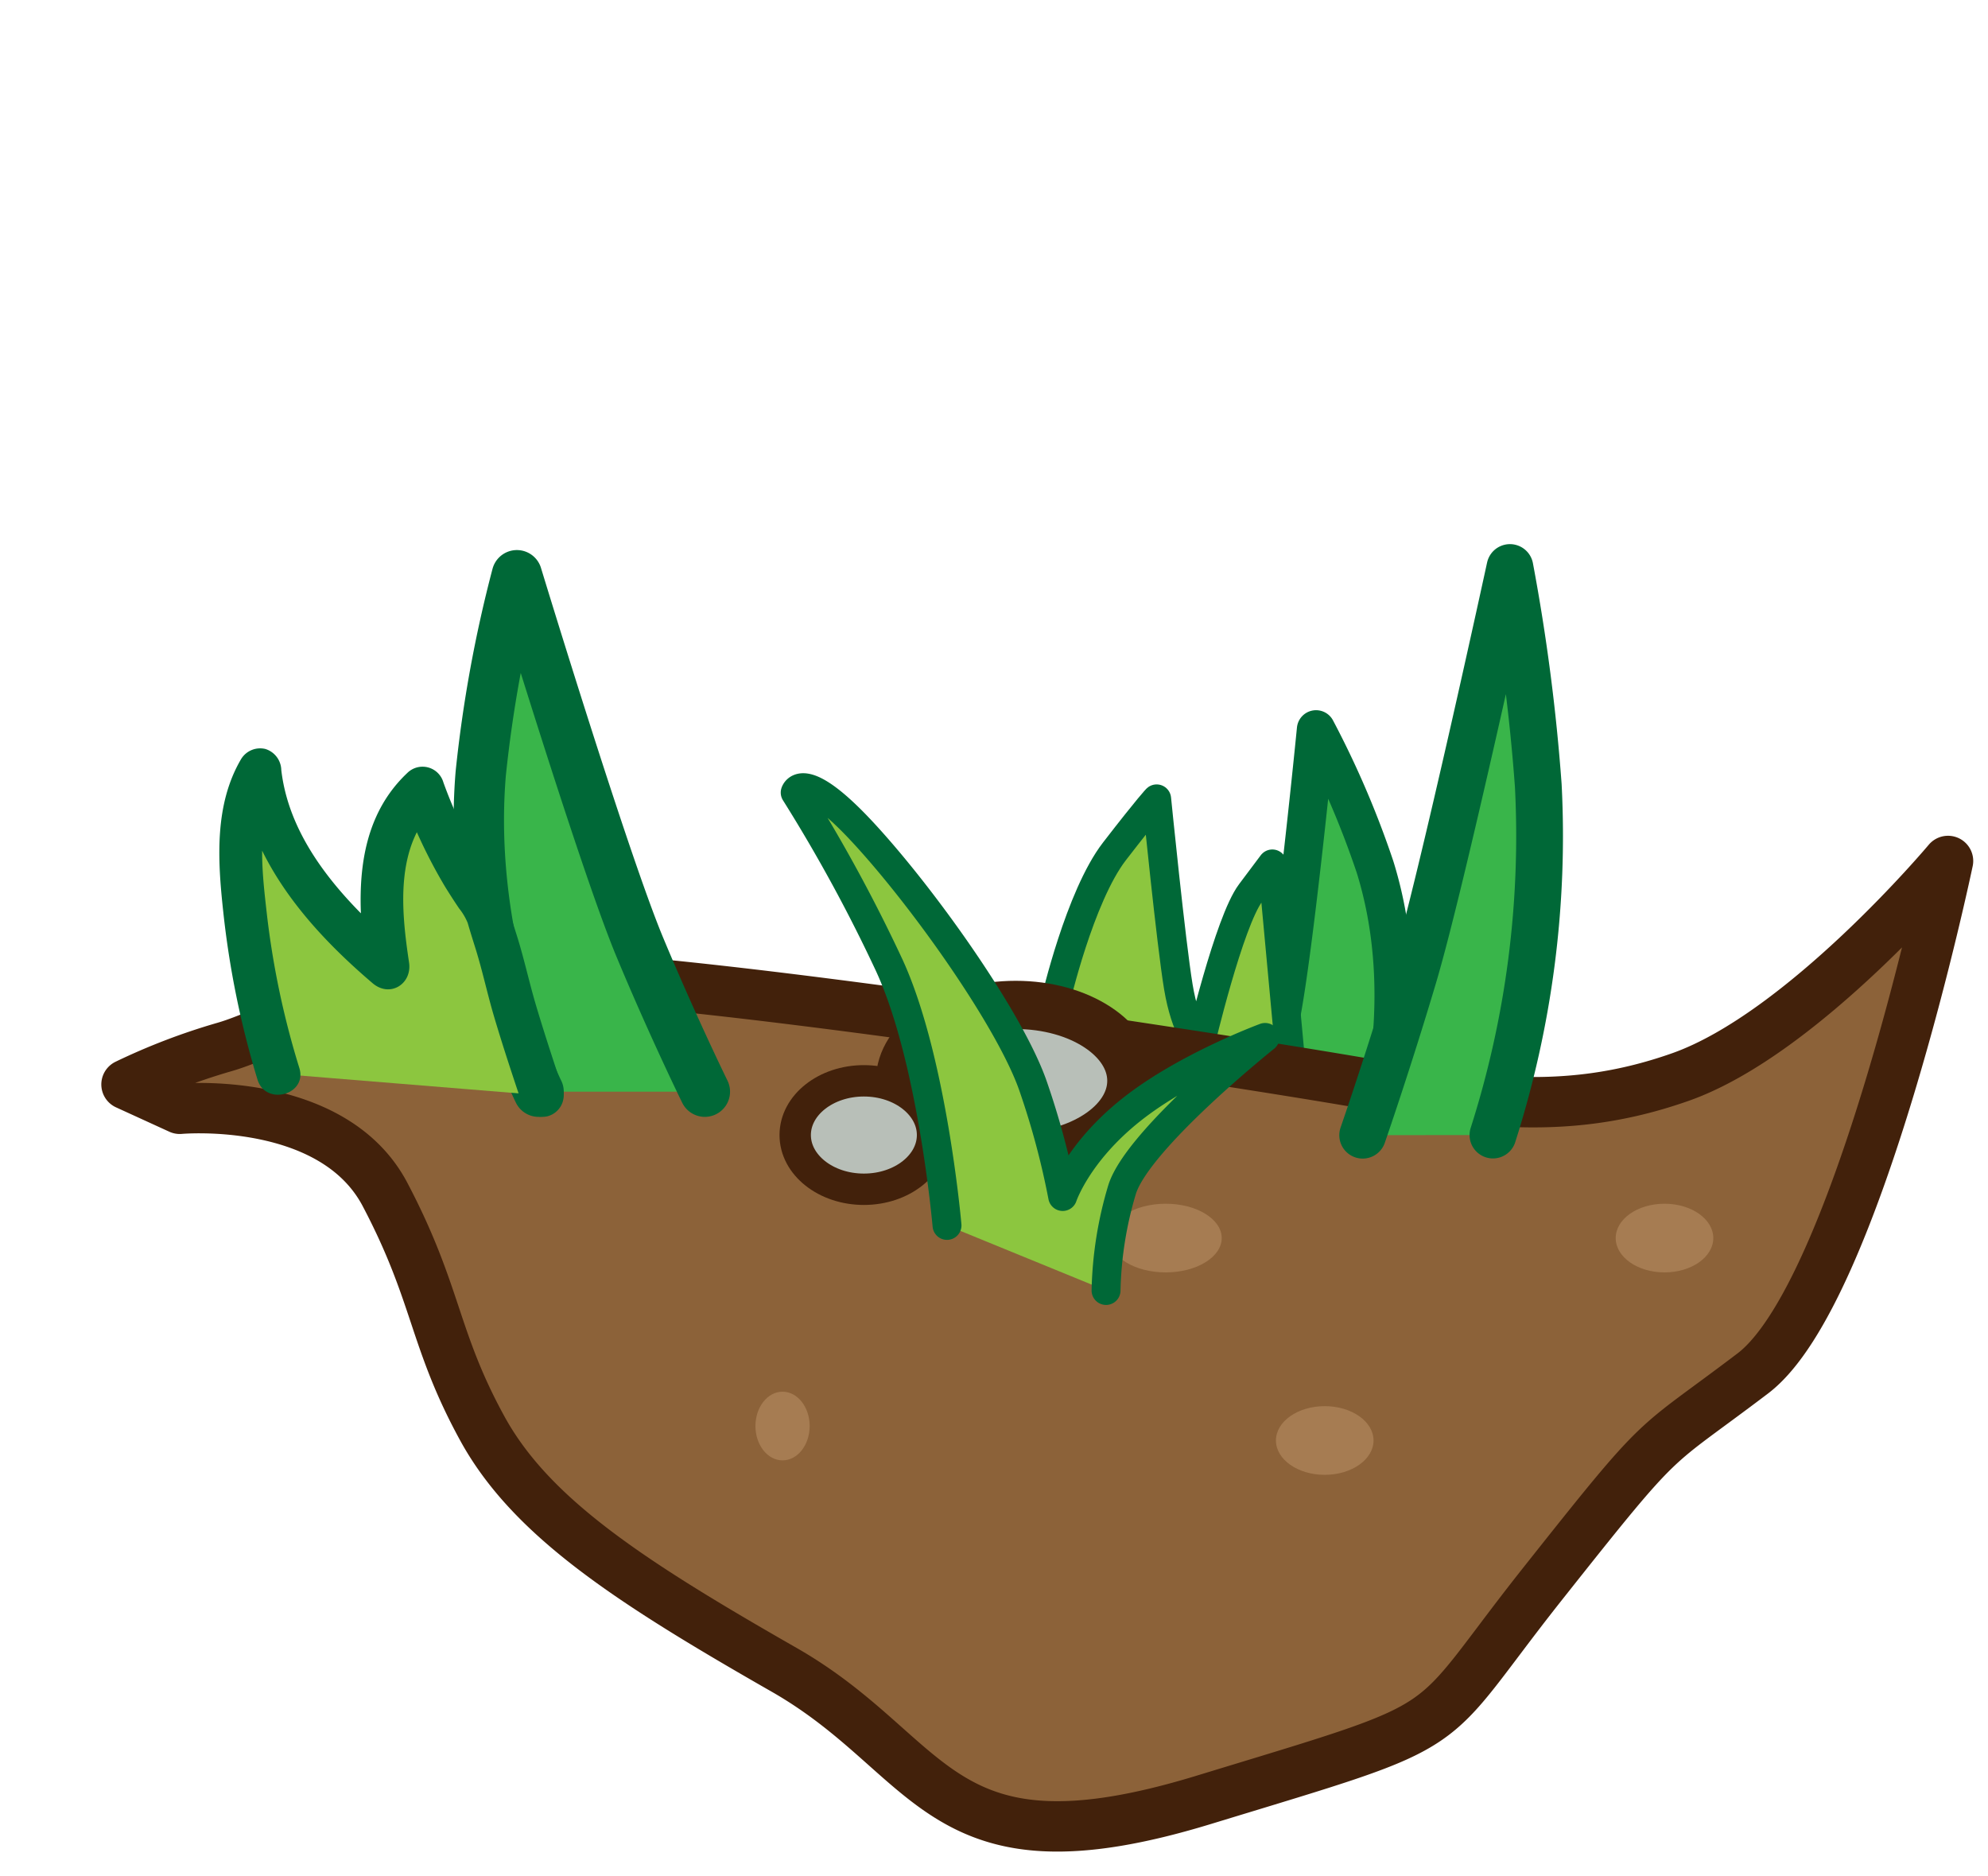 <svg xmlns="http://www.w3.org/2000/svg" viewBox="0 0 275 259.5"><defs><style>.cls-1{isolation:isolate;}.cls-2,.cls-8,.cls-9{fill:#39b54a;}.cls-2,.cls-3,.cls-8,.cls-9{stroke:#006837;}.cls-2,.cls-3,.cls-4,.cls-6,.cls-7,.cls-8,.cls-9{stroke-linecap:round;stroke-linejoin:round;}.cls-2{stroke-width:5.31px;}.cls-10,.cls-3{fill:#8cc63f;}.cls-3{stroke-width:4px;}.cls-4{fill:#8c6239;}.cls-4,.cls-6,.cls-7{stroke:#42210b;}.cls-4,.cls-8{stroke-width:6.97px;}.cls-5{fill:#a67c52;}.cls-6,.cls-7{fill:#b8bfb8;}.cls-6{stroke-width:6.67px;}.cls-7{stroke-width:4.34px;}.cls-9{stroke-width:6.47px;}.cls-11{fill:#006837;}.cls-12{fill:none;mix-blend-mode:multiply;opacity:0.4;}</style></defs><g class="cls-1"><g id="Layer_2" data-name="Layer 2"><g id="Variación_A" data-name="Variación A"><g id="AssetsE3"><g id="LoinE3"><path class="cls-2" d="M191,153s4.51-16.11-.8-33.11a127.39,127.39,0,0,0-8.15-19s-3,30.48-4.92,40c-1.77,8.65-3.74,15.94-3.74,15.94"/><path class="cls-3" d="M146,138.5s3.34-14.5,8.17-20.75S160,110.5,160,110.5s2,20,3,26,3,8,3,8,4-17,7-21l3-4,2.66,28.71"/><path class="cls-4" d="M24.87,153.37S46,151.43,53.26,165.22s6.65,19.92,13.45,32.35,20.73,21.37,41.76,33.4,21.11,29.26,58,18,29.75-8.24,47-30,14.51-18,29-29,27-70.88,27-70.88-20,23.88-37,29.88-30.36,3.08-49,0-85.4-13.44-109-14-36,7.76-43.52,9.88A86.31,86.31,0,0,0,17.5,150Z"/><ellipse class="cls-5" cx="161.25" cy="171.25" rx="7.75" ry="4.75"/><ellipse class="cls-5" cx="108.25" cy="197.25" rx="3.75" ry="4.75"/><ellipse class="cls-5" cx="183.25" cy="199.25" rx="6.75" ry="4.75"/><ellipse class="cls-5" cx="230.25" cy="171.25" rx="6.75" ry="4.75"/><ellipse class="cls-6" cx="140.5" cy="149.5" rx="16" ry="10.5"/><ellipse class="cls-7" cx="119.5" cy="157" rx="9.5" ry="7.5"/><path class="cls-8" d="M74.5,151s-10-20-8-44a180.81,180.81,0,0,1,5-27.43S83.5,119,88.5,131c4.55,10.93,9,20,9,20"/><path class="cls-9" d="M206.52,157a135.89,135.89,0,0,0,6.27-48.35,269.6,269.6,0,0,0-3.92-30.15s-9.4,43.33-13.32,56.52c-3.57,12-7.05,22-7.05,22"/><path class="cls-10" d="M38.52,148.53a119.39,119.39,0,0,1-5-26.36c-.4-5.34-.36-11,2.42-15.62,1.19,11.08,9.26,20.15,17.77,27.36A49.08,49.08,0,0,1,53,120.78c.51-4.36,2.21-8.72,5.45-11.69a65.81,65.81,0,0,0,7.91,15.43,6.49,6.49,0,0,1,1.23,2.41c.15.79,1.2,3.79,1.39,4.57,1.52,6.18,3,11,6,20"/><path class="cls-11" d="M41.41,147.73a117,117,0,0,1-4.49-21.25c-.67-6-1.59-13,1.61-18.42l-5.59-1.51c1.4,12.22,9.6,21.78,18.64,29.48,2.4,2,5.46.05,5-2.92-1.1-7.34-2-16.3,4-21.9l-5-1.33a71.48,71.48,0,0,0,6,12.79c.62,1,1.26,2,1.94,3a8,8,0,0,1,1.18,2c.36,1.26.76,2.51,1.15,3.76.92,3,1.56,6,2.44,9,1.18,4,2.48,7.93,3.8,11.87a3.07,3.07,0,0,0,3.69,2.09,3,3,0,0,0,2.09-3.69c-1.31-3.94-2.61-7.88-3.79-11.86-.88-3-1.53-6-2.45-9-.39-1.26-.8-2.5-1.15-3.76-.58-2.15-2.08-3.87-3.25-5.73a63.34,63.34,0,0,1-5.89-12.11,3,3,0,0,0-5-1.32c-7.65,7.22-7,18.22-5.54,27.74l5-2.92c-7.63-6.5-15.69-14.83-16.89-25.24a3.12,3.12,0,0,0-2.2-2.9A3.08,3.08,0,0,0,33.35,105c-3.72,6.33-3.24,14-2.48,21a125.41,125.41,0,0,0,4.75,23.33c1.13,3.68,6.92,2.11,5.79-1.6Z"/><path class="cls-3" d="M131,169.5s-2-23-8-36a219.53,219.53,0,0,0-13-23.87s1-3.56,9.5,5.65S140,141.5,143,150.5a109.73,109.73,0,0,1,4,15s2-6.05,9.5-12,18.5-10,18.5-10-17.53,14-19.77,21a52.13,52.13,0,0,0-2.23,14"/></g></g></g><g id="PixelsASSETS"><g id="Espalda"><rect class="cls-12" width="275" height="259.5"/></g></g></g></g></svg>